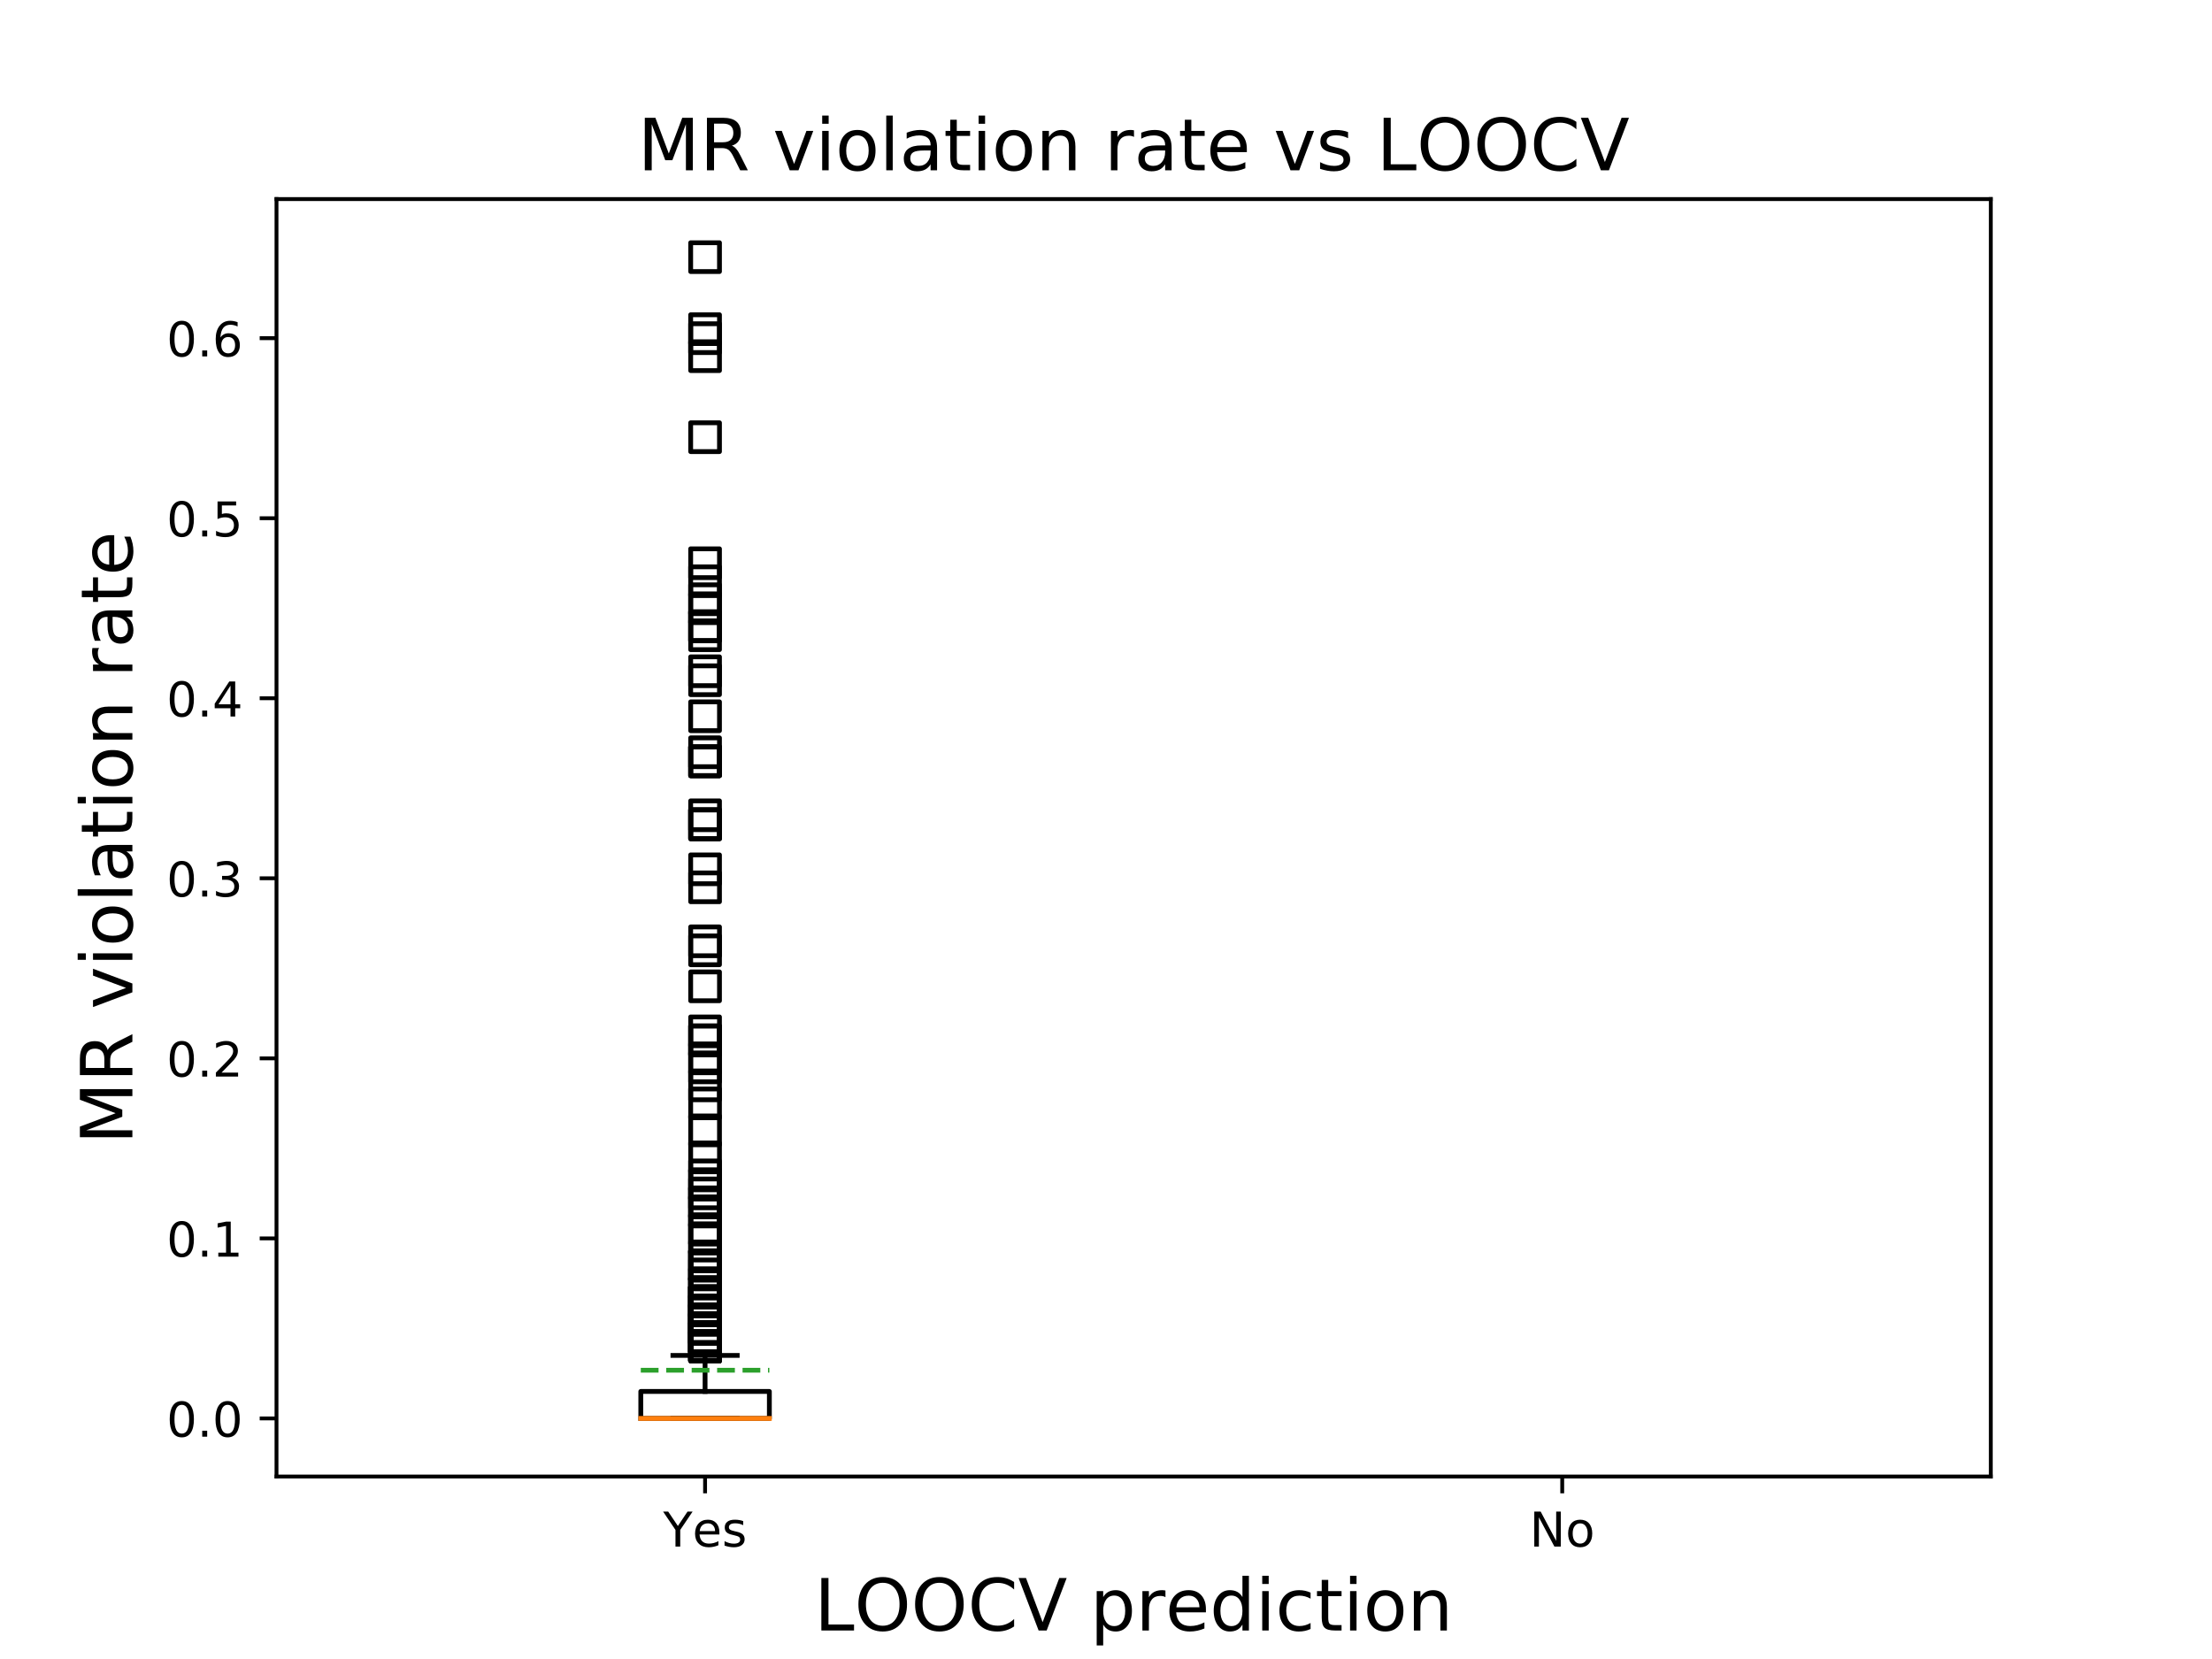 <?xml version="1.0" encoding="utf-8" standalone="no"?>
<!DOCTYPE svg PUBLIC "-//W3C//DTD SVG 1.1//EN"
  "http://www.w3.org/Graphics/SVG/1.1/DTD/svg11.dtd">
<!-- Created with matplotlib (https://matplotlib.org/) -->
<svg height="345.6pt" version="1.1" viewBox="0 0 460.8 345.6" width="460.8pt" xmlns="http://www.w3.org/2000/svg" xmlns:xlink="http://www.w3.org/1999/xlink">
 <defs>
  <style type="text/css">
*{stroke-linecap:butt;stroke-linejoin:round;}
  </style>
 </defs>
 <g id="figure_1">
  <g id="patch_1">
   <path d="M 0 345.6 
L 460.8 345.6 
L 460.8 0 
L 0 0 
z
" style="fill:#ffffff;"/>
  </g>
  <g id="axes_1">
   <g id="patch_2">
    <path d="M 57.6 307.584 
L 414.72 307.584 
L 414.72 41.472 
L 57.6 41.472 
z
" style="fill:#ffffff;"/>
   </g>
   <g id="matplotlib.axis_1">
    <g id="xtick_1">
     <g id="line2d_1">
      <defs>
       <path d="M 0 0 
L 0 3.5 
" id="m1cfc6a1de0" style="stroke:#000000;stroke-width:0.8;"/>
      </defs>
      <g>
       <use style="stroke:#000000;stroke-width:0.8;" x="146.88" xlink:href="#m1cfc6a1de0" y="307.584"/>
      </g>
     </g>
     <g id="text_1">
      <!-- Yes -->
      <defs>
       <path d="M -0.203 72.906 
L 10.406 72.906 
L 30.609 42.922 
L 50.688 72.906 
L 61.281 72.906 
L 35.5 34.719 
L 35.5 0 
L 25.594 0 
L 25.594 34.719 
z
" id="DejaVuSans-89"/>
       <path d="M 56.203 29.594 
L 56.203 25.203 
L 14.891 25.203 
Q 15.484 15.922 20.484 11.062 
Q 25.484 6.203 34.422 6.203 
Q 39.594 6.203 44.453 7.469 
Q 49.312 8.734 54.109 11.281 
L 54.109 2.781 
Q 49.266 0.734 44.188 -0.344 
Q 39.109 -1.422 33.891 -1.422 
Q 20.797 -1.422 13.156 6.188 
Q 5.516 13.812 5.516 26.812 
Q 5.516 40.234 12.766 48.109 
Q 20.016 56 32.328 56 
Q 43.359 56 49.781 48.891 
Q 56.203 41.797 56.203 29.594 
z
M 47.219 32.234 
Q 47.125 39.594 43.094 43.984 
Q 39.062 48.391 32.422 48.391 
Q 24.906 48.391 20.391 44.141 
Q 15.875 39.891 15.188 32.172 
z
" id="DejaVuSans-101"/>
       <path d="M 44.281 53.078 
L 44.281 44.578 
Q 40.484 46.531 36.375 47.5 
Q 32.281 48.484 27.875 48.484 
Q 21.188 48.484 17.844 46.438 
Q 14.5 44.391 14.5 40.281 
Q 14.5 37.156 16.891 35.375 
Q 19.281 33.594 26.516 31.984 
L 29.594 31.297 
Q 39.156 29.25 43.188 25.516 
Q 47.219 21.781 47.219 15.094 
Q 47.219 7.469 41.188 3.016 
Q 35.156 -1.422 24.609 -1.422 
Q 20.219 -1.422 15.453 -0.562 
Q 10.688 0.297 5.422 2 
L 5.422 11.281 
Q 10.406 8.688 15.234 7.391 
Q 20.062 6.109 24.812 6.109 
Q 31.156 6.109 34.562 8.281 
Q 37.984 10.453 37.984 14.406 
Q 37.984 18.062 35.516 20.016 
Q 33.062 21.969 24.703 23.781 
L 21.578 24.516 
Q 13.234 26.266 9.516 29.906 
Q 5.812 33.547 5.812 39.891 
Q 5.812 47.609 11.281 51.797 
Q 16.75 56 26.812 56 
Q 31.781 56 36.172 55.266 
Q 40.578 54.547 44.281 53.078 
z
" id="DejaVuSans-115"/>
      </defs>
      <g transform="translate(138.155 322.182)scale(0.1 -0.1)">
       <use xlink:href="#DejaVuSans-89"/>
       <use x="60.881" xlink:href="#DejaVuSans-101"/>
       <use x="122.404" xlink:href="#DejaVuSans-115"/>
      </g>
     </g>
    </g>
    <g id="xtick_2">
     <g id="line2d_2">
      <g>
       <use style="stroke:#000000;stroke-width:0.8;" x="325.44" xlink:href="#m1cfc6a1de0" y="307.584"/>
      </g>
     </g>
     <g id="text_2">
      <!-- No -->
      <defs>
       <path d="M 9.812 72.906 
L 23.094 72.906 
L 55.422 11.922 
L 55.422 72.906 
L 64.984 72.906 
L 64.984 0 
L 51.703 0 
L 19.391 60.984 
L 19.391 0 
L 9.812 0 
z
" id="DejaVuSans-78"/>
       <path d="M 30.609 48.391 
Q 23.391 48.391 19.188 42.75 
Q 14.984 37.109 14.984 27.297 
Q 14.984 17.484 19.156 11.844 
Q 23.344 6.203 30.609 6.203 
Q 37.797 6.203 41.984 11.859 
Q 46.188 17.531 46.188 27.297 
Q 46.188 37.016 41.984 42.703 
Q 37.797 48.391 30.609 48.391 
z
M 30.609 56 
Q 42.328 56 49.016 48.375 
Q 55.719 40.766 55.719 27.297 
Q 55.719 13.875 49.016 6.219 
Q 42.328 -1.422 30.609 -1.422 
Q 18.844 -1.422 12.172 6.219 
Q 5.516 13.875 5.516 27.297 
Q 5.516 40.766 12.172 48.375 
Q 18.844 56 30.609 56 
z
" id="DejaVuSans-111"/>
      </defs>
      <g transform="translate(318.64 322.182)scale(0.1 -0.1)">
       <use xlink:href="#DejaVuSans-78"/>
       <use x="74.805" xlink:href="#DejaVuSans-111"/>
      </g>
     </g>
    </g>
    <g id="text_3">
     <!-- LOOCV prediction -->
     <defs>
      <path d="M 9.812 72.906 
L 19.672 72.906 
L 19.672 8.297 
L 55.172 8.297 
L 55.172 0 
L 9.812 0 
z
" id="DejaVuSans-76"/>
      <path d="M 39.406 66.219 
Q 28.656 66.219 22.328 58.203 
Q 16.016 50.203 16.016 36.375 
Q 16.016 22.609 22.328 14.594 
Q 28.656 6.594 39.406 6.594 
Q 50.141 6.594 56.422 14.594 
Q 62.703 22.609 62.703 36.375 
Q 62.703 50.203 56.422 58.203 
Q 50.141 66.219 39.406 66.219 
z
M 39.406 74.219 
Q 54.734 74.219 63.906 63.938 
Q 73.094 53.656 73.094 36.375 
Q 73.094 19.141 63.906 8.859 
Q 54.734 -1.422 39.406 -1.422 
Q 24.031 -1.422 14.812 8.828 
Q 5.609 19.094 5.609 36.375 
Q 5.609 53.656 14.812 63.938 
Q 24.031 74.219 39.406 74.219 
z
" id="DejaVuSans-79"/>
      <path d="M 64.406 67.281 
L 64.406 56.891 
Q 59.422 61.531 53.781 63.812 
Q 48.141 66.109 41.797 66.109 
Q 29.297 66.109 22.656 58.469 
Q 16.016 50.828 16.016 36.375 
Q 16.016 21.969 22.656 14.328 
Q 29.297 6.688 41.797 6.688 
Q 48.141 6.688 53.781 8.984 
Q 59.422 11.281 64.406 15.922 
L 64.406 5.609 
Q 59.234 2.094 53.438 0.328 
Q 47.656 -1.422 41.219 -1.422 
Q 24.656 -1.422 15.125 8.703 
Q 5.609 18.844 5.609 36.375 
Q 5.609 53.953 15.125 64.078 
Q 24.656 74.219 41.219 74.219 
Q 47.75 74.219 53.531 72.484 
Q 59.328 70.75 64.406 67.281 
z
" id="DejaVuSans-67"/>
      <path d="M 28.609 0 
L 0.781 72.906 
L 11.078 72.906 
L 34.188 11.531 
L 57.328 72.906 
L 67.578 72.906 
L 39.797 0 
z
" id="DejaVuSans-86"/>
      <path id="DejaVuSans-32"/>
      <path d="M 18.109 8.203 
L 18.109 -20.797 
L 9.078 -20.797 
L 9.078 54.688 
L 18.109 54.688 
L 18.109 46.391 
Q 20.953 51.266 25.266 53.625 
Q 29.594 56 35.594 56 
Q 45.562 56 51.781 48.094 
Q 58.016 40.188 58.016 27.297 
Q 58.016 14.406 51.781 6.484 
Q 45.562 -1.422 35.594 -1.422 
Q 29.594 -1.422 25.266 0.953 
Q 20.953 3.328 18.109 8.203 
z
M 48.688 27.297 
Q 48.688 37.203 44.609 42.844 
Q 40.531 48.484 33.406 48.484 
Q 26.266 48.484 22.188 42.844 
Q 18.109 37.203 18.109 27.297 
Q 18.109 17.391 22.188 11.75 
Q 26.266 6.109 33.406 6.109 
Q 40.531 6.109 44.609 11.75 
Q 48.688 17.391 48.688 27.297 
z
" id="DejaVuSans-112"/>
      <path d="M 41.109 46.297 
Q 39.594 47.172 37.812 47.578 
Q 36.031 48 33.891 48 
Q 26.266 48 22.188 43.047 
Q 18.109 38.094 18.109 28.812 
L 18.109 0 
L 9.078 0 
L 9.078 54.688 
L 18.109 54.688 
L 18.109 46.188 
Q 20.953 51.172 25.484 53.578 
Q 30.031 56 36.531 56 
Q 37.453 56 38.578 55.875 
Q 39.703 55.766 41.062 55.516 
z
" id="DejaVuSans-114"/>
      <path d="M 45.406 46.391 
L 45.406 75.984 
L 54.391 75.984 
L 54.391 0 
L 45.406 0 
L 45.406 8.203 
Q 42.578 3.328 38.25 0.953 
Q 33.938 -1.422 27.875 -1.422 
Q 17.969 -1.422 11.734 6.484 
Q 5.516 14.406 5.516 27.297 
Q 5.516 40.188 11.734 48.094 
Q 17.969 56 27.875 56 
Q 33.938 56 38.25 53.625 
Q 42.578 51.266 45.406 46.391 
z
M 14.797 27.297 
Q 14.797 17.391 18.875 11.75 
Q 22.953 6.109 30.078 6.109 
Q 37.203 6.109 41.297 11.75 
Q 45.406 17.391 45.406 27.297 
Q 45.406 37.203 41.297 42.844 
Q 37.203 48.484 30.078 48.484 
Q 22.953 48.484 18.875 42.844 
Q 14.797 37.203 14.797 27.297 
z
" id="DejaVuSans-100"/>
      <path d="M 9.422 54.688 
L 18.406 54.688 
L 18.406 0 
L 9.422 0 
z
M 9.422 75.984 
L 18.406 75.984 
L 18.406 64.594 
L 9.422 64.594 
z
" id="DejaVuSans-105"/>
      <path d="M 48.781 52.594 
L 48.781 44.188 
Q 44.969 46.297 41.141 47.344 
Q 37.312 48.391 33.406 48.391 
Q 24.656 48.391 19.812 42.844 
Q 14.984 37.312 14.984 27.297 
Q 14.984 17.281 19.812 11.734 
Q 24.656 6.203 33.406 6.203 
Q 37.312 6.203 41.141 7.25 
Q 44.969 8.297 48.781 10.406 
L 48.781 2.094 
Q 45.016 0.344 40.984 -0.531 
Q 36.969 -1.422 32.422 -1.422 
Q 20.062 -1.422 12.781 6.344 
Q 5.516 14.109 5.516 27.297 
Q 5.516 40.672 12.859 48.328 
Q 20.219 56 33.016 56 
Q 37.156 56 41.109 55.141 
Q 45.062 54.297 48.781 52.594 
z
" id="DejaVuSans-99"/>
      <path d="M 18.312 70.219 
L 18.312 54.688 
L 36.812 54.688 
L 36.812 47.703 
L 18.312 47.703 
L 18.312 18.016 
Q 18.312 11.328 20.141 9.422 
Q 21.969 7.516 27.594 7.516 
L 36.812 7.516 
L 36.812 0 
L 27.594 0 
Q 17.188 0 13.234 3.875 
Q 9.281 7.766 9.281 18.016 
L 9.281 47.703 
L 2.688 47.703 
L 2.688 54.688 
L 9.281 54.688 
L 9.281 70.219 
z
" id="DejaVuSans-116"/>
      <path d="M 54.891 33.016 
L 54.891 0 
L 45.906 0 
L 45.906 32.719 
Q 45.906 40.484 42.875 44.328 
Q 39.844 48.188 33.797 48.188 
Q 26.516 48.188 22.312 43.547 
Q 18.109 38.922 18.109 30.906 
L 18.109 0 
L 9.078 0 
L 9.078 54.688 
L 18.109 54.688 
L 18.109 46.188 
Q 21.344 51.125 25.703 53.562 
Q 30.078 56 35.797 56 
Q 45.219 56 50.047 50.172 
Q 54.891 44.344 54.891 33.016 
z
" id="DejaVuSans-110"/>
     </defs>
     <g transform="translate(169.634 339.66)scale(0.15 -0.15)">
      <use xlink:href="#DejaVuSans-76"/>
      <use x="55.666" xlink:href="#DejaVuSans-79"/>
      <use x="134.377" xlink:href="#DejaVuSans-79"/>
      <use x="213.088" xlink:href="#DejaVuSans-67"/>
      <use x="282.912" xlink:href="#DejaVuSans-86"/>
      <use x="351.32" xlink:href="#DejaVuSans-32"/>
      <use x="383.107" xlink:href="#DejaVuSans-112"/>
      <use x="446.584" xlink:href="#DejaVuSans-114"/>
      <use x="487.666" xlink:href="#DejaVuSans-101"/>
      <use x="549.189" xlink:href="#DejaVuSans-100"/>
      <use x="612.666" xlink:href="#DejaVuSans-105"/>
      <use x="640.449" xlink:href="#DejaVuSans-99"/>
      <use x="695.43" xlink:href="#DejaVuSans-116"/>
      <use x="734.639" xlink:href="#DejaVuSans-105"/>
      <use x="762.422" xlink:href="#DejaVuSans-111"/>
      <use x="823.604" xlink:href="#DejaVuSans-110"/>
     </g>
    </g>
   </g>
   <g id="matplotlib.axis_2">
    <g id="ytick_1">
     <g id="line2d_3">
      <defs>
       <path d="M 0 0 
L -3.5 0 
" id="m03e4afd307" style="stroke:#000000;stroke-width:0.8;"/>
      </defs>
      <g>
       <use style="stroke:#000000;stroke-width:0.8;" x="57.6" xlink:href="#m03e4afd307" y="295.488"/>
      </g>
     </g>
     <g id="text_4">
      <!-- 0.0 -->
      <defs>
       <path d="M 31.781 66.406 
Q 24.172 66.406 20.328 58.906 
Q 16.5 51.422 16.5 36.375 
Q 16.5 21.391 20.328 13.891 
Q 24.172 6.391 31.781 6.391 
Q 39.453 6.391 43.281 13.891 
Q 47.125 21.391 47.125 36.375 
Q 47.125 51.422 43.281 58.906 
Q 39.453 66.406 31.781 66.406 
z
M 31.781 74.219 
Q 44.047 74.219 50.516 64.516 
Q 56.984 54.828 56.984 36.375 
Q 56.984 17.969 50.516 8.266 
Q 44.047 -1.422 31.781 -1.422 
Q 19.531 -1.422 13.062 8.266 
Q 6.594 17.969 6.594 36.375 
Q 6.594 54.828 13.062 64.516 
Q 19.531 74.219 31.781 74.219 
z
" id="DejaVuSans-48"/>
       <path d="M 10.688 12.406 
L 21 12.406 
L 21 0 
L 10.688 0 
z
" id="DejaVuSans-46"/>
      </defs>
      <g transform="translate(34.697 299.287)scale(0.1 -0.1)">
       <use xlink:href="#DejaVuSans-48"/>
       <use x="63.623" xlink:href="#DejaVuSans-46"/>
       <use x="95.41" xlink:href="#DejaVuSans-48"/>
      </g>
     </g>
    </g>
    <g id="ytick_2">
     <g id="line2d_4">
      <g>
       <use style="stroke:#000000;stroke-width:0.8;" x="57.6" xlink:href="#m03e4afd307" y="257.981"/>
      </g>
     </g>
     <g id="text_5">
      <!-- 0.1 -->
      <defs>
       <path d="M 12.406 8.297 
L 28.516 8.297 
L 28.516 63.922 
L 10.984 60.406 
L 10.984 69.391 
L 28.422 72.906 
L 38.281 72.906 
L 38.281 8.297 
L 54.391 8.297 
L 54.391 0 
L 12.406 0 
z
" id="DejaVuSans-49"/>
      </defs>
      <g transform="translate(34.697 261.78)scale(0.1 -0.1)">
       <use xlink:href="#DejaVuSans-48"/>
       <use x="63.623" xlink:href="#DejaVuSans-46"/>
       <use x="95.41" xlink:href="#DejaVuSans-49"/>
      </g>
     </g>
    </g>
    <g id="ytick_3">
     <g id="line2d_5">
      <g>
       <use style="stroke:#000000;stroke-width:0.8;" x="57.6" xlink:href="#m03e4afd307" y="220.474"/>
      </g>
     </g>
     <g id="text_6">
      <!-- 0.2 -->
      <defs>
       <path d="M 19.188 8.297 
L 53.609 8.297 
L 53.609 0 
L 7.328 0 
L 7.328 8.297 
Q 12.938 14.109 22.625 23.891 
Q 32.328 33.688 34.812 36.531 
Q 39.547 41.844 41.422 45.531 
Q 43.312 49.219 43.312 52.781 
Q 43.312 58.594 39.234 62.25 
Q 35.156 65.922 28.609 65.922 
Q 23.969 65.922 18.812 64.312 
Q 13.672 62.703 7.812 59.422 
L 7.812 69.391 
Q 13.766 71.781 18.938 73 
Q 24.125 74.219 28.422 74.219 
Q 39.75 74.219 46.484 68.547 
Q 53.219 62.891 53.219 53.422 
Q 53.219 48.922 51.531 44.891 
Q 49.859 40.875 45.406 35.406 
Q 44.188 33.984 37.641 27.219 
Q 31.109 20.453 19.188 8.297 
z
" id="DejaVuSans-50"/>
      </defs>
      <g transform="translate(34.697 224.273)scale(0.1 -0.1)">
       <use xlink:href="#DejaVuSans-48"/>
       <use x="63.623" xlink:href="#DejaVuSans-46"/>
       <use x="95.41" xlink:href="#DejaVuSans-50"/>
      </g>
     </g>
    </g>
    <g id="ytick_4">
     <g id="line2d_6">
      <g>
       <use style="stroke:#000000;stroke-width:0.8;" x="57.6" xlink:href="#m03e4afd307" y="182.967"/>
      </g>
     </g>
     <g id="text_7">
      <!-- 0.3 -->
      <defs>
       <path d="M 40.578 39.312 
Q 47.656 37.797 51.625 33 
Q 55.609 28.219 55.609 21.188 
Q 55.609 10.406 48.188 4.484 
Q 40.766 -1.422 27.094 -1.422 
Q 22.516 -1.422 17.656 -0.516 
Q 12.797 0.391 7.625 2.203 
L 7.625 11.719 
Q 11.719 9.328 16.594 8.109 
Q 21.484 6.891 26.812 6.891 
Q 36.078 6.891 40.938 10.547 
Q 45.797 14.203 45.797 21.188 
Q 45.797 27.641 41.281 31.266 
Q 36.766 34.906 28.719 34.906 
L 20.219 34.906 
L 20.219 43.016 
L 29.109 43.016 
Q 36.375 43.016 40.234 45.922 
Q 44.094 48.828 44.094 54.297 
Q 44.094 59.906 40.109 62.906 
Q 36.141 65.922 28.719 65.922 
Q 24.656 65.922 20.016 65.031 
Q 15.375 64.156 9.812 62.312 
L 9.812 71.094 
Q 15.438 72.656 20.344 73.438 
Q 25.25 74.219 29.594 74.219 
Q 40.828 74.219 47.359 69.109 
Q 53.906 64.016 53.906 55.328 
Q 53.906 49.266 50.438 45.094 
Q 46.969 40.922 40.578 39.312 
z
" id="DejaVuSans-51"/>
      </defs>
      <g transform="translate(34.697 186.766)scale(0.1 -0.1)">
       <use xlink:href="#DejaVuSans-48"/>
       <use x="63.623" xlink:href="#DejaVuSans-46"/>
       <use x="95.41" xlink:href="#DejaVuSans-51"/>
      </g>
     </g>
    </g>
    <g id="ytick_5">
     <g id="line2d_7">
      <g>
       <use style="stroke:#000000;stroke-width:0.8;" x="57.6" xlink:href="#m03e4afd307" y="145.46"/>
      </g>
     </g>
     <g id="text_8">
      <!-- 0.4 -->
      <defs>
       <path d="M 37.797 64.312 
L 12.891 25.391 
L 37.797 25.391 
z
M 35.203 72.906 
L 47.609 72.906 
L 47.609 25.391 
L 58.016 25.391 
L 58.016 17.188 
L 47.609 17.188 
L 47.609 0 
L 37.797 0 
L 37.797 17.188 
L 4.891 17.188 
L 4.891 26.703 
z
" id="DejaVuSans-52"/>
      </defs>
      <g transform="translate(34.697 149.259)scale(0.1 -0.1)">
       <use xlink:href="#DejaVuSans-48"/>
       <use x="63.623" xlink:href="#DejaVuSans-46"/>
       <use x="95.41" xlink:href="#DejaVuSans-52"/>
      </g>
     </g>
    </g>
    <g id="ytick_6">
     <g id="line2d_8">
      <g>
       <use style="stroke:#000000;stroke-width:0.8;" x="57.6" xlink:href="#m03e4afd307" y="107.953"/>
      </g>
     </g>
     <g id="text_9">
      <!-- 0.5 -->
      <defs>
       <path d="M 10.797 72.906 
L 49.516 72.906 
L 49.516 64.594 
L 19.828 64.594 
L 19.828 46.734 
Q 21.969 47.469 24.109 47.828 
Q 26.266 48.188 28.422 48.188 
Q 40.625 48.188 47.75 41.5 
Q 54.891 34.812 54.891 23.391 
Q 54.891 11.625 47.562 5.094 
Q 40.234 -1.422 26.906 -1.422 
Q 22.312 -1.422 17.547 -0.641 
Q 12.797 0.141 7.719 1.703 
L 7.719 11.625 
Q 12.109 9.234 16.797 8.062 
Q 21.484 6.891 26.703 6.891 
Q 35.156 6.891 40.078 11.328 
Q 45.016 15.766 45.016 23.391 
Q 45.016 31 40.078 35.438 
Q 35.156 39.891 26.703 39.891 
Q 22.75 39.891 18.812 39.016 
Q 14.891 38.141 10.797 36.281 
z
" id="DejaVuSans-53"/>
      </defs>
      <g transform="translate(34.697 111.752)scale(0.1 -0.1)">
       <use xlink:href="#DejaVuSans-48"/>
       <use x="63.623" xlink:href="#DejaVuSans-46"/>
       <use x="95.41" xlink:href="#DejaVuSans-53"/>
      </g>
     </g>
    </g>
    <g id="ytick_7">
     <g id="line2d_9">
      <g>
       <use style="stroke:#000000;stroke-width:0.8;" x="57.6" xlink:href="#m03e4afd307" y="70.446"/>
      </g>
     </g>
     <g id="text_10">
      <!-- 0.6 -->
      <defs>
       <path d="M 33.016 40.375 
Q 26.375 40.375 22.484 35.828 
Q 18.609 31.297 18.609 23.391 
Q 18.609 15.531 22.484 10.953 
Q 26.375 6.391 33.016 6.391 
Q 39.656 6.391 43.531 10.953 
Q 47.406 15.531 47.406 23.391 
Q 47.406 31.297 43.531 35.828 
Q 39.656 40.375 33.016 40.375 
z
M 52.594 71.297 
L 52.594 62.312 
Q 48.875 64.062 45.094 64.984 
Q 41.312 65.922 37.594 65.922 
Q 27.828 65.922 22.672 59.328 
Q 17.531 52.734 16.797 39.406 
Q 19.672 43.656 24.016 45.922 
Q 28.375 48.188 33.594 48.188 
Q 44.578 48.188 50.953 41.516 
Q 57.328 34.859 57.328 23.391 
Q 57.328 12.156 50.688 5.359 
Q 44.047 -1.422 33.016 -1.422 
Q 20.359 -1.422 13.672 8.266 
Q 6.984 17.969 6.984 36.375 
Q 6.984 53.656 15.188 63.938 
Q 23.391 74.219 37.203 74.219 
Q 40.922 74.219 44.703 73.484 
Q 48.484 72.75 52.594 71.297 
z
" id="DejaVuSans-54"/>
      </defs>
      <g transform="translate(34.697 74.245)scale(0.1 -0.1)">
       <use xlink:href="#DejaVuSans-48"/>
       <use x="63.623" xlink:href="#DejaVuSans-46"/>
       <use x="95.41" xlink:href="#DejaVuSans-54"/>
      </g>
     </g>
    </g>
    <g id="text_11">
     <!-- MR violation rate -->
     <defs>
      <path d="M 9.812 72.906 
L 24.516 72.906 
L 43.109 23.297 
L 61.812 72.906 
L 76.516 72.906 
L 76.516 0 
L 66.891 0 
L 66.891 64.016 
L 48.094 14.016 
L 38.188 14.016 
L 19.391 64.016 
L 19.391 0 
L 9.812 0 
z
" id="DejaVuSans-77"/>
      <path d="M 44.391 34.188 
Q 47.562 33.109 50.562 29.594 
Q 53.562 26.078 56.594 19.922 
L 66.609 0 
L 56 0 
L 46.688 18.703 
Q 43.062 26.031 39.672 28.422 
Q 36.281 30.812 30.422 30.812 
L 19.672 30.812 
L 19.672 0 
L 9.812 0 
L 9.812 72.906 
L 32.078 72.906 
Q 44.578 72.906 50.734 67.672 
Q 56.891 62.453 56.891 51.906 
Q 56.891 45.016 53.688 40.469 
Q 50.484 35.938 44.391 34.188 
z
M 19.672 64.797 
L 19.672 38.922 
L 32.078 38.922 
Q 39.203 38.922 42.844 42.219 
Q 46.484 45.516 46.484 51.906 
Q 46.484 58.297 42.844 61.547 
Q 39.203 64.797 32.078 64.797 
z
" id="DejaVuSans-82"/>
      <path d="M 2.984 54.688 
L 12.5 54.688 
L 29.594 8.797 
L 46.688 54.688 
L 56.203 54.688 
L 35.688 0 
L 23.484 0 
z
" id="DejaVuSans-118"/>
      <path d="M 9.422 75.984 
L 18.406 75.984 
L 18.406 0 
L 9.422 0 
z
" id="DejaVuSans-108"/>
      <path d="M 34.281 27.484 
Q 23.391 27.484 19.188 25 
Q 14.984 22.516 14.984 16.5 
Q 14.984 11.719 18.141 8.906 
Q 21.297 6.109 26.703 6.109 
Q 34.188 6.109 38.703 11.406 
Q 43.219 16.703 43.219 25.484 
L 43.219 27.484 
z
M 52.203 31.203 
L 52.203 0 
L 43.219 0 
L 43.219 8.297 
Q 40.141 3.328 35.547 0.953 
Q 30.953 -1.422 24.312 -1.422 
Q 15.922 -1.422 10.953 3.297 
Q 6 8.016 6 15.922 
Q 6 25.141 12.172 29.828 
Q 18.359 34.516 30.609 34.516 
L 43.219 34.516 
L 43.219 35.406 
Q 43.219 41.609 39.141 45 
Q 35.062 48.391 27.688 48.391 
Q 23 48.391 18.547 47.266 
Q 14.109 46.141 10.016 43.891 
L 10.016 52.203 
Q 14.938 54.109 19.578 55.047 
Q 24.219 56 28.609 56 
Q 40.484 56 46.344 49.844 
Q 52.203 43.703 52.203 31.203 
z
" id="DejaVuSans-97"/>
     </defs>
     <g transform="translate(27.577 238.369)rotate(-90)scale(0.15 -0.15)">
      <use xlink:href="#DejaVuSans-77"/>
      <use x="86.279" xlink:href="#DejaVuSans-82"/>
      <use x="155.762" xlink:href="#DejaVuSans-32"/>
      <use x="187.549" xlink:href="#DejaVuSans-118"/>
      <use x="246.729" xlink:href="#DejaVuSans-105"/>
      <use x="274.512" xlink:href="#DejaVuSans-111"/>
      <use x="335.693" xlink:href="#DejaVuSans-108"/>
      <use x="363.477" xlink:href="#DejaVuSans-97"/>
      <use x="424.756" xlink:href="#DejaVuSans-116"/>
      <use x="463.965" xlink:href="#DejaVuSans-105"/>
      <use x="491.748" xlink:href="#DejaVuSans-111"/>
      <use x="552.93" xlink:href="#DejaVuSans-110"/>
      <use x="616.309" xlink:href="#DejaVuSans-32"/>
      <use x="648.096" xlink:href="#DejaVuSans-114"/>
      <use x="689.209" xlink:href="#DejaVuSans-97"/>
      <use x="750.488" xlink:href="#DejaVuSans-116"/>
      <use x="789.697" xlink:href="#DejaVuSans-101"/>
     </g>
    </g>
   </g>
   <g id="line2d_10">
    <path clip-path="url(#p01c85599fa)" d="M 133.488 295.488 
L 160.272 295.488 
L 160.272 289.862 
L 133.488 289.862 
L 133.488 295.488 
" style="fill:none;stroke:#000000;stroke-linecap:square;"/>
   </g>
   <g id="line2d_11">
    <path clip-path="url(#p01c85599fa)" d="M 146.88 295.488 
L 146.88 295.488 
" style="fill:none;stroke:#000000;stroke-linecap:square;"/>
   </g>
   <g id="line2d_12">
    <path clip-path="url(#p01c85599fa)" d="M 146.88 289.862 
L 146.88 282.361 
" style="fill:none;stroke:#000000;stroke-linecap:square;"/>
   </g>
   <g id="line2d_13">
    <path clip-path="url(#p01c85599fa)" d="M 140.184 295.488 
L 153.576 295.488 
" style="fill:none;stroke:#000000;stroke-linecap:square;"/>
   </g>
   <g id="line2d_14">
    <path clip-path="url(#p01c85599fa)" d="M 140.184 282.361 
L 153.576 282.361 
" style="fill:none;stroke:#000000;stroke-linecap:square;"/>
   </g>
   <g id="line2d_15">
    <defs>
     <path d="M -3 3 
L 3 3 
L 3 -3 
L -3 -3 
z
" id="m5dfa4bdf7a" style="stroke:#000000;stroke-linejoin:miter;"/>
    </defs>
    <g clip-path="url(#p01c85599fa)">
     <use style="fill-opacity:0;stroke:#000000;stroke-linejoin:miter;" x="146.88" xlink:href="#m5dfa4bdf7a" y="171.715"/>
     <use style="fill-opacity:0;stroke:#000000;stroke-linejoin:miter;" x="146.88" xlink:href="#m5dfa4bdf7a" y="263.607"/>
     <use style="fill-opacity:0;stroke:#000000;stroke-linejoin:miter;" x="146.88" xlink:href="#m5dfa4bdf7a" y="280.485"/>
     <use style="fill-opacity:0;stroke:#000000;stroke-linejoin:miter;" x="146.88" xlink:href="#m5dfa4bdf7a" y="184.842"/>
     <use style="fill-opacity:0;stroke:#000000;stroke-linejoin:miter;" x="146.88" xlink:href="#m5dfa4bdf7a" y="246.729"/>
     <use style="fill-opacity:0;stroke:#000000;stroke-linejoin:miter;" x="146.88" xlink:href="#m5dfa4bdf7a" y="214.848"/>
     <use style="fill-opacity:0;stroke:#000000;stroke-linejoin:miter;" x="146.88" xlink:href="#m5dfa4bdf7a" y="229.851"/>
     <use style="fill-opacity:0;stroke:#000000;stroke-linejoin:miter;" x="146.88" xlink:href="#m5dfa4bdf7a" y="272.984"/>
     <use style="fill-opacity:0;stroke:#000000;stroke-linejoin:miter;" x="146.88" xlink:href="#m5dfa4bdf7a" y="276.735"/>
     <use style="fill-opacity:0;stroke:#000000;stroke-linejoin:miter;" x="146.88" xlink:href="#m5dfa4bdf7a" y="278.61"/>
     <use style="fill-opacity:0;stroke:#000000;stroke-linejoin:miter;" x="146.88" xlink:href="#m5dfa4bdf7a" y="216.723"/>
     <use style="fill-opacity:0;stroke:#000000;stroke-linejoin:miter;" x="146.88" xlink:href="#m5dfa4bdf7a" y="278.61"/>
     <use style="fill-opacity:0;stroke:#000000;stroke-linejoin:miter;" x="146.88" xlink:href="#m5dfa4bdf7a" y="197.97"/>
     <use style="fill-opacity:0;stroke:#000000;stroke-linejoin:miter;" x="146.88" xlink:href="#m5dfa4bdf7a" y="271.108"/>
     <use style="fill-opacity:0;stroke:#000000;stroke-linejoin:miter;" x="146.88" xlink:href="#m5dfa4bdf7a" y="256.106"/>
     <use style="fill-opacity:0;stroke:#000000;stroke-linejoin:miter;" x="146.88" xlink:href="#m5dfa4bdf7a" y="235.477"/>
     <use style="fill-opacity:0;stroke:#000000;stroke-linejoin:miter;" x="146.88" xlink:href="#m5dfa4bdf7a" y="171.715"/>
     <use style="fill-opacity:0;stroke:#000000;stroke-linejoin:miter;" x="146.88" xlink:href="#m5dfa4bdf7a" y="252.355"/>
     <use style="fill-opacity:0;stroke:#000000;stroke-linejoin:miter;" x="146.88" xlink:href="#m5dfa4bdf7a" y="156.712"/>
     <use style="fill-opacity:0;stroke:#000000;stroke-linejoin:miter;" x="146.88" xlink:href="#m5dfa4bdf7a" y="269.233"/>
     <use style="fill-opacity:0;stroke:#000000;stroke-linejoin:miter;" x="146.88" xlink:href="#m5dfa4bdf7a" y="263.607"/>
     <use style="fill-opacity:0;stroke:#000000;stroke-linejoin:miter;" x="146.88" xlink:href="#m5dfa4bdf7a" y="121.081"/>
     <use style="fill-opacity:0;stroke:#000000;stroke-linejoin:miter;" x="146.88" xlink:href="#m5dfa4bdf7a" y="274.859"/>
     <use style="fill-opacity:0;stroke:#000000;stroke-linejoin:miter;" x="146.88" xlink:href="#m5dfa4bdf7a" y="265.482"/>
     <use style="fill-opacity:0;stroke:#000000;stroke-linejoin:miter;" x="146.88" xlink:href="#m5dfa4bdf7a" y="205.471"/>
     <use style="fill-opacity:0;stroke:#000000;stroke-linejoin:miter;" x="146.88" xlink:href="#m5dfa4bdf7a" y="158.588"/>
     <use style="fill-opacity:0;stroke:#000000;stroke-linejoin:miter;" x="146.88" xlink:href="#m5dfa4bdf7a" y="272.984"/>
     <use style="fill-opacity:0;stroke:#000000;stroke-linejoin:miter;" x="146.88" xlink:href="#m5dfa4bdf7a" y="276.735"/>
     <use style="fill-opacity:0;stroke:#000000;stroke-linejoin:miter;" x="146.88" xlink:href="#m5dfa4bdf7a" y="280.485"/>
     <use style="fill-opacity:0;stroke:#000000;stroke-linejoin:miter;" x="146.88" xlink:href="#m5dfa4bdf7a" y="220.474"/>
     <use style="fill-opacity:0;stroke:#000000;stroke-linejoin:miter;" x="146.88" xlink:href="#m5dfa4bdf7a" y="274.859"/>
     <use style="fill-opacity:0;stroke:#000000;stroke-linejoin:miter;" x="146.88" xlink:href="#m5dfa4bdf7a" y="126.707"/>
     <use style="fill-opacity:0;stroke:#000000;stroke-linejoin:miter;" x="146.88" xlink:href="#m5dfa4bdf7a" y="274.859"/>
     <use style="fill-opacity:0;stroke:#000000;stroke-linejoin:miter;" x="146.88" xlink:href="#m5dfa4bdf7a" y="280.485"/>
     <use style="fill-opacity:0;stroke:#000000;stroke-linejoin:miter;" x="146.88" xlink:href="#m5dfa4bdf7a" y="68.571"/>
     <use style="fill-opacity:0;stroke:#000000;stroke-linejoin:miter;" x="146.88" xlink:href="#m5dfa4bdf7a" y="278.61"/>
     <use style="fill-opacity:0;stroke:#000000;stroke-linejoin:miter;" x="146.88" xlink:href="#m5dfa4bdf7a" y="280.485"/>
     <use style="fill-opacity:0;stroke:#000000;stroke-linejoin:miter;" x="146.88" xlink:href="#m5dfa4bdf7a" y="130.457"/>
     <use style="fill-opacity:0;stroke:#000000;stroke-linejoin:miter;" x="146.88" xlink:href="#m5dfa4bdf7a" y="269.233"/>
     <use style="fill-opacity:0;stroke:#000000;stroke-linejoin:miter;" x="146.88" xlink:href="#m5dfa4bdf7a" y="276.735"/>
     <use style="fill-opacity:0;stroke:#000000;stroke-linejoin:miter;" x="146.88" xlink:href="#m5dfa4bdf7a" y="271.108"/>
     <use style="fill-opacity:0;stroke:#000000;stroke-linejoin:miter;" x="146.88" xlink:href="#m5dfa4bdf7a" y="269.233"/>
     <use style="fill-opacity:0;stroke:#000000;stroke-linejoin:miter;" x="146.88" xlink:href="#m5dfa4bdf7a" y="141.709"/>
     <use style="fill-opacity:0;stroke:#000000;stroke-linejoin:miter;" x="146.88" xlink:href="#m5dfa4bdf7a" y="280.485"/>
     <use style="fill-opacity:0;stroke:#000000;stroke-linejoin:miter;" x="146.88" xlink:href="#m5dfa4bdf7a" y="250.48"/>
     <use style="fill-opacity:0;stroke:#000000;stroke-linejoin:miter;" x="146.88" xlink:href="#m5dfa4bdf7a" y="181.092"/>
     <use style="fill-opacity:0;stroke:#000000;stroke-linejoin:miter;" x="146.88" xlink:href="#m5dfa4bdf7a" y="271.108"/>
     <use style="fill-opacity:0;stroke:#000000;stroke-linejoin:miter;" x="146.88" xlink:href="#m5dfa4bdf7a" y="158.588"/>
     <use style="fill-opacity:0;stroke:#000000;stroke-linejoin:miter;" x="146.88" xlink:href="#m5dfa4bdf7a" y="149.211"/>
     <use style="fill-opacity:0;stroke:#000000;stroke-linejoin:miter;" x="146.88" xlink:href="#m5dfa4bdf7a" y="257.981"/>
     <use style="fill-opacity:0;stroke:#000000;stroke-linejoin:miter;" x="146.88" xlink:href="#m5dfa4bdf7a" y="241.103"/>
     <use style="fill-opacity:0;stroke:#000000;stroke-linejoin:miter;" x="146.88" xlink:href="#m5dfa4bdf7a" y="216.723"/>
     <use style="fill-opacity:0;stroke:#000000;stroke-linejoin:miter;" x="146.88" xlink:href="#m5dfa4bdf7a" y="158.588"/>
     <use style="fill-opacity:0;stroke:#000000;stroke-linejoin:miter;" x="146.88" xlink:href="#m5dfa4bdf7a" y="171.715"/>
     <use style="fill-opacity:0;stroke:#000000;stroke-linejoin:miter;" x="146.88" xlink:href="#m5dfa4bdf7a" y="276.735"/>
     <use style="fill-opacity:0;stroke:#000000;stroke-linejoin:miter;" x="146.88" xlink:href="#m5dfa4bdf7a" y="276.735"/>
     <use style="fill-opacity:0;stroke:#000000;stroke-linejoin:miter;" x="146.88" xlink:href="#m5dfa4bdf7a" y="169.84"/>
     <use style="fill-opacity:0;stroke:#000000;stroke-linejoin:miter;" x="146.88" xlink:href="#m5dfa4bdf7a" y="91.075"/>
     <use style="fill-opacity:0;stroke:#000000;stroke-linejoin:miter;" x="146.88" xlink:href="#m5dfa4bdf7a" y="53.568"/>
     <use style="fill-opacity:0;stroke:#000000;stroke-linejoin:miter;" x="146.88" xlink:href="#m5dfa4bdf7a" y="267.358"/>
     <use style="fill-opacity:0;stroke:#000000;stroke-linejoin:miter;" x="146.88" xlink:href="#m5dfa4bdf7a" y="267.358"/>
     <use style="fill-opacity:0;stroke:#000000;stroke-linejoin:miter;" x="146.88" xlink:href="#m5dfa4bdf7a" y="252.355"/>
     <use style="fill-opacity:0;stroke:#000000;stroke-linejoin:miter;" x="146.88" xlink:href="#m5dfa4bdf7a" y="278.61"/>
     <use style="fill-opacity:0;stroke:#000000;stroke-linejoin:miter;" x="146.88" xlink:href="#m5dfa4bdf7a" y="272.984"/>
     <use style="fill-opacity:0;stroke:#000000;stroke-linejoin:miter;" x="146.88" xlink:href="#m5dfa4bdf7a" y="74.197"/>
     <use style="fill-opacity:0;stroke:#000000;stroke-linejoin:miter;" x="146.88" xlink:href="#m5dfa4bdf7a" y="263.607"/>
     <use style="fill-opacity:0;stroke:#000000;stroke-linejoin:miter;" x="146.88" xlink:href="#m5dfa4bdf7a" y="257.981"/>
     <use style="fill-opacity:0;stroke:#000000;stroke-linejoin:miter;" x="146.88" xlink:href="#m5dfa4bdf7a" y="278.61"/>
     <use style="fill-opacity:0;stroke:#000000;stroke-linejoin:miter;" x="146.88" xlink:href="#m5dfa4bdf7a" y="117.33"/>
     <use style="fill-opacity:0;stroke:#000000;stroke-linejoin:miter;" x="146.88" xlink:href="#m5dfa4bdf7a" y="246.729"/>
     <use style="fill-opacity:0;stroke:#000000;stroke-linejoin:miter;" x="146.88" xlink:href="#m5dfa4bdf7a" y="250.48"/>
     <use style="fill-opacity:0;stroke:#000000;stroke-linejoin:miter;" x="146.88" xlink:href="#m5dfa4bdf7a" y="280.485"/>
     <use style="fill-opacity:0;stroke:#000000;stroke-linejoin:miter;" x="146.88" xlink:href="#m5dfa4bdf7a" y="271.108"/>
     <use style="fill-opacity:0;stroke:#000000;stroke-linejoin:miter;" x="146.88" xlink:href="#m5dfa4bdf7a" y="274.859"/>
     <use style="fill-opacity:0;stroke:#000000;stroke-linejoin:miter;" x="146.88" xlink:href="#m5dfa4bdf7a" y="271.108"/>
     <use style="fill-opacity:0;stroke:#000000;stroke-linejoin:miter;" x="146.88" xlink:href="#m5dfa4bdf7a" y="276.735"/>
     <use style="fill-opacity:0;stroke:#000000;stroke-linejoin:miter;" x="146.88" xlink:href="#m5dfa4bdf7a" y="280.485"/>
     <use style="fill-opacity:0;stroke:#000000;stroke-linejoin:miter;" x="146.88" xlink:href="#m5dfa4bdf7a" y="272.984"/>
     <use style="fill-opacity:0;stroke:#000000;stroke-linejoin:miter;" x="146.88" xlink:href="#m5dfa4bdf7a" y="271.108"/>
     <use style="fill-opacity:0;stroke:#000000;stroke-linejoin:miter;" x="146.88" xlink:href="#m5dfa4bdf7a" y="256.106"/>
     <use style="fill-opacity:0;stroke:#000000;stroke-linejoin:miter;" x="146.88" xlink:href="#m5dfa4bdf7a" y="278.61"/>
     <use style="fill-opacity:0;stroke:#000000;stroke-linejoin:miter;" x="146.88" xlink:href="#m5dfa4bdf7a" y="271.108"/>
     <use style="fill-opacity:0;stroke:#000000;stroke-linejoin:miter;" x="146.88" xlink:href="#m5dfa4bdf7a" y="271.108"/>
     <use style="fill-opacity:0;stroke:#000000;stroke-linejoin:miter;" x="146.88" xlink:href="#m5dfa4bdf7a" y="274.859"/>
     <use style="fill-opacity:0;stroke:#000000;stroke-linejoin:miter;" x="146.88" xlink:href="#m5dfa4bdf7a" y="274.859"/>
     <use style="fill-opacity:0;stroke:#000000;stroke-linejoin:miter;" x="146.88" xlink:href="#m5dfa4bdf7a" y="226.1"/>
     <use style="fill-opacity:0;stroke:#000000;stroke-linejoin:miter;" x="146.88" xlink:href="#m5dfa4bdf7a" y="196.095"/>
     <use style="fill-opacity:0;stroke:#000000;stroke-linejoin:miter;" x="146.88" xlink:href="#m5dfa4bdf7a" y="278.61"/>
     <use style="fill-opacity:0;stroke:#000000;stroke-linejoin:miter;" x="146.88" xlink:href="#m5dfa4bdf7a" y="263.607"/>
     <use style="fill-opacity:0;stroke:#000000;stroke-linejoin:miter;" x="146.88" xlink:href="#m5dfa4bdf7a" y="278.61"/>
     <use style="fill-opacity:0;stroke:#000000;stroke-linejoin:miter;" x="146.88" xlink:href="#m5dfa4bdf7a" y="244.854"/>
     <use style="fill-opacity:0;stroke:#000000;stroke-linejoin:miter;" x="146.88" xlink:href="#m5dfa4bdf7a" y="263.607"/>
     <use style="fill-opacity:0;stroke:#000000;stroke-linejoin:miter;" x="146.88" xlink:href="#m5dfa4bdf7a" y="276.735"/>
     <use style="fill-opacity:0;stroke:#000000;stroke-linejoin:miter;" x="146.88" xlink:href="#m5dfa4bdf7a" y="130.457"/>
     <use style="fill-opacity:0;stroke:#000000;stroke-linejoin:miter;" x="146.88" xlink:href="#m5dfa4bdf7a" y="124.831"/>
     <use style="fill-opacity:0;stroke:#000000;stroke-linejoin:miter;" x="146.88" xlink:href="#m5dfa4bdf7a" y="269.233"/>
     <use style="fill-opacity:0;stroke:#000000;stroke-linejoin:miter;" x="146.88" xlink:href="#m5dfa4bdf7a" y="132.333"/>
     <use style="fill-opacity:0;stroke:#000000;stroke-linejoin:miter;" x="146.88" xlink:href="#m5dfa4bdf7a" y="222.349"/>
     <use style="fill-opacity:0;stroke:#000000;stroke-linejoin:miter;" x="146.88" xlink:href="#m5dfa4bdf7a" y="276.735"/>
     <use style="fill-opacity:0;stroke:#000000;stroke-linejoin:miter;" x="146.88" xlink:href="#m5dfa4bdf7a" y="248.604"/>
     <use style="fill-opacity:0;stroke:#000000;stroke-linejoin:miter;" x="146.88" xlink:href="#m5dfa4bdf7a" y="139.834"/>
     <use style="fill-opacity:0;stroke:#000000;stroke-linejoin:miter;" x="146.88" xlink:href="#m5dfa4bdf7a" y="280.485"/>
     <use style="fill-opacity:0;stroke:#000000;stroke-linejoin:miter;" x="146.88" xlink:href="#m5dfa4bdf7a" y="70.446"/>
     <use style="fill-opacity:0;stroke:#000000;stroke-linejoin:miter;" x="146.88" xlink:href="#m5dfa4bdf7a" y="278.61"/>
     <use style="fill-opacity:0;stroke:#000000;stroke-linejoin:miter;" x="146.88" xlink:href="#m5dfa4bdf7a" y="261.732"/>
     <use style="fill-opacity:0;stroke:#000000;stroke-linejoin:miter;" x="146.88" xlink:href="#m5dfa4bdf7a" y="276.735"/>
     <use style="fill-opacity:0;stroke:#000000;stroke-linejoin:miter;" x="146.88" xlink:href="#m5dfa4bdf7a" y="280.485"/>
     <use style="fill-opacity:0;stroke:#000000;stroke-linejoin:miter;" x="146.88" xlink:href="#m5dfa4bdf7a" y="276.735"/>
    </g>
   </g>
   <g id="line2d_16">
    <path clip-path="url(#p01c85599fa)" d="M 0 0 
" style="fill:none;stroke:#000000;stroke-linecap:square;"/>
   </g>
   <g id="line2d_17">
    <path clip-path="url(#p01c85599fa)" d="M 0 0 
" style="fill:none;stroke:#000000;stroke-linecap:square;"/>
   </g>
   <g id="line2d_18">
    <path clip-path="url(#p01c85599fa)" d="M 0 0 
" style="fill:none;stroke:#000000;stroke-linecap:square;"/>
   </g>
   <g id="line2d_19">
    <path clip-path="url(#p01c85599fa)" d="M 0 0 
" style="fill:none;stroke:#000000;stroke-linecap:square;"/>
   </g>
   <g id="line2d_20">
    <path clip-path="url(#p01c85599fa)" d="M 0 0 
" style="fill:none;stroke:#000000;stroke-linecap:square;"/>
   </g>
   <g id="line2d_21"/>
   <g id="line2d_22">
    <path clip-path="url(#p01c85599fa)" d="M 133.488 295.488 
L 160.272 295.488 
" style="fill:none;stroke:#ff7f0e;stroke-linecap:square;"/>
   </g>
   <g id="line2d_23">
    <path clip-path="url(#p01c85599fa)" d="M 133.488 285.442 
L 160.272 285.442 
" style="fill:none;stroke:#2ca02c;stroke-dasharray:3.7,1.6;stroke-dashoffset:0;"/>
   </g>
   <g id="line2d_24">
    <path clip-path="url(#p01c85599fa)" d="M 0 0 
" style="fill:none;stroke:#ff7f0e;stroke-linecap:square;"/>
   </g>
   <g id="line2d_25">
    <path clip-path="url(#p01c85599fa)" d="M 0 0 
" style="fill:none;stroke:#2ca02c;stroke-dasharray:3.7,1.6;stroke-dashoffset:0;"/>
   </g>
   <g id="patch_3">
    <path d="M 57.6 307.584 
L 57.6 41.472 
" style="fill:none;stroke:#000000;stroke-linecap:square;stroke-linejoin:miter;stroke-width:0.8;"/>
   </g>
   <g id="patch_4">
    <path d="M 414.72 307.584 
L 414.72 41.472 
" style="fill:none;stroke:#000000;stroke-linecap:square;stroke-linejoin:miter;stroke-width:0.8;"/>
   </g>
   <g id="patch_5">
    <path d="M 57.6 307.584 
L 414.72 307.584 
" style="fill:none;stroke:#000000;stroke-linecap:square;stroke-linejoin:miter;stroke-width:0.8;"/>
   </g>
   <g id="patch_6">
    <path d="M 57.6 41.472 
L 414.72 41.472 
" style="fill:none;stroke:#000000;stroke-linecap:square;stroke-linejoin:miter;stroke-width:0.8;"/>
   </g>
   <g id="text_12">
    <!-- MR violation rate vs LOOCV -->
    <g transform="translate(132.855 35.472)scale(0.15 -0.15)">
     <use xlink:href="#DejaVuSans-77"/>
     <use x="86.279" xlink:href="#DejaVuSans-82"/>
     <use x="155.762" xlink:href="#DejaVuSans-32"/>
     <use x="187.549" xlink:href="#DejaVuSans-118"/>
     <use x="246.729" xlink:href="#DejaVuSans-105"/>
     <use x="274.512" xlink:href="#DejaVuSans-111"/>
     <use x="335.693" xlink:href="#DejaVuSans-108"/>
     <use x="363.477" xlink:href="#DejaVuSans-97"/>
     <use x="424.756" xlink:href="#DejaVuSans-116"/>
     <use x="463.965" xlink:href="#DejaVuSans-105"/>
     <use x="491.748" xlink:href="#DejaVuSans-111"/>
     <use x="552.93" xlink:href="#DejaVuSans-110"/>
     <use x="616.309" xlink:href="#DejaVuSans-32"/>
     <use x="648.096" xlink:href="#DejaVuSans-114"/>
     <use x="689.209" xlink:href="#DejaVuSans-97"/>
     <use x="750.488" xlink:href="#DejaVuSans-116"/>
     <use x="789.697" xlink:href="#DejaVuSans-101"/>
     <use x="851.221" xlink:href="#DejaVuSans-32"/>
     <use x="883.008" xlink:href="#DejaVuSans-118"/>
     <use x="942.188" xlink:href="#DejaVuSans-115"/>
     <use x="994.287" xlink:href="#DejaVuSans-32"/>
     <use x="1026.074" xlink:href="#DejaVuSans-76"/>
     <use x="1081.74" xlink:href="#DejaVuSans-79"/>
     <use x="1160.451" xlink:href="#DejaVuSans-79"/>
     <use x="1239.162" xlink:href="#DejaVuSans-67"/>
     <use x="1308.986" xlink:href="#DejaVuSans-86"/>
    </g>
   </g>
  </g>
 </g>
 <defs>
  <clipPath id="p01c85599fa">
   <rect height="266.112" width="357.12" x="57.6" y="41.472"/>
  </clipPath>
 </defs>
</svg>
